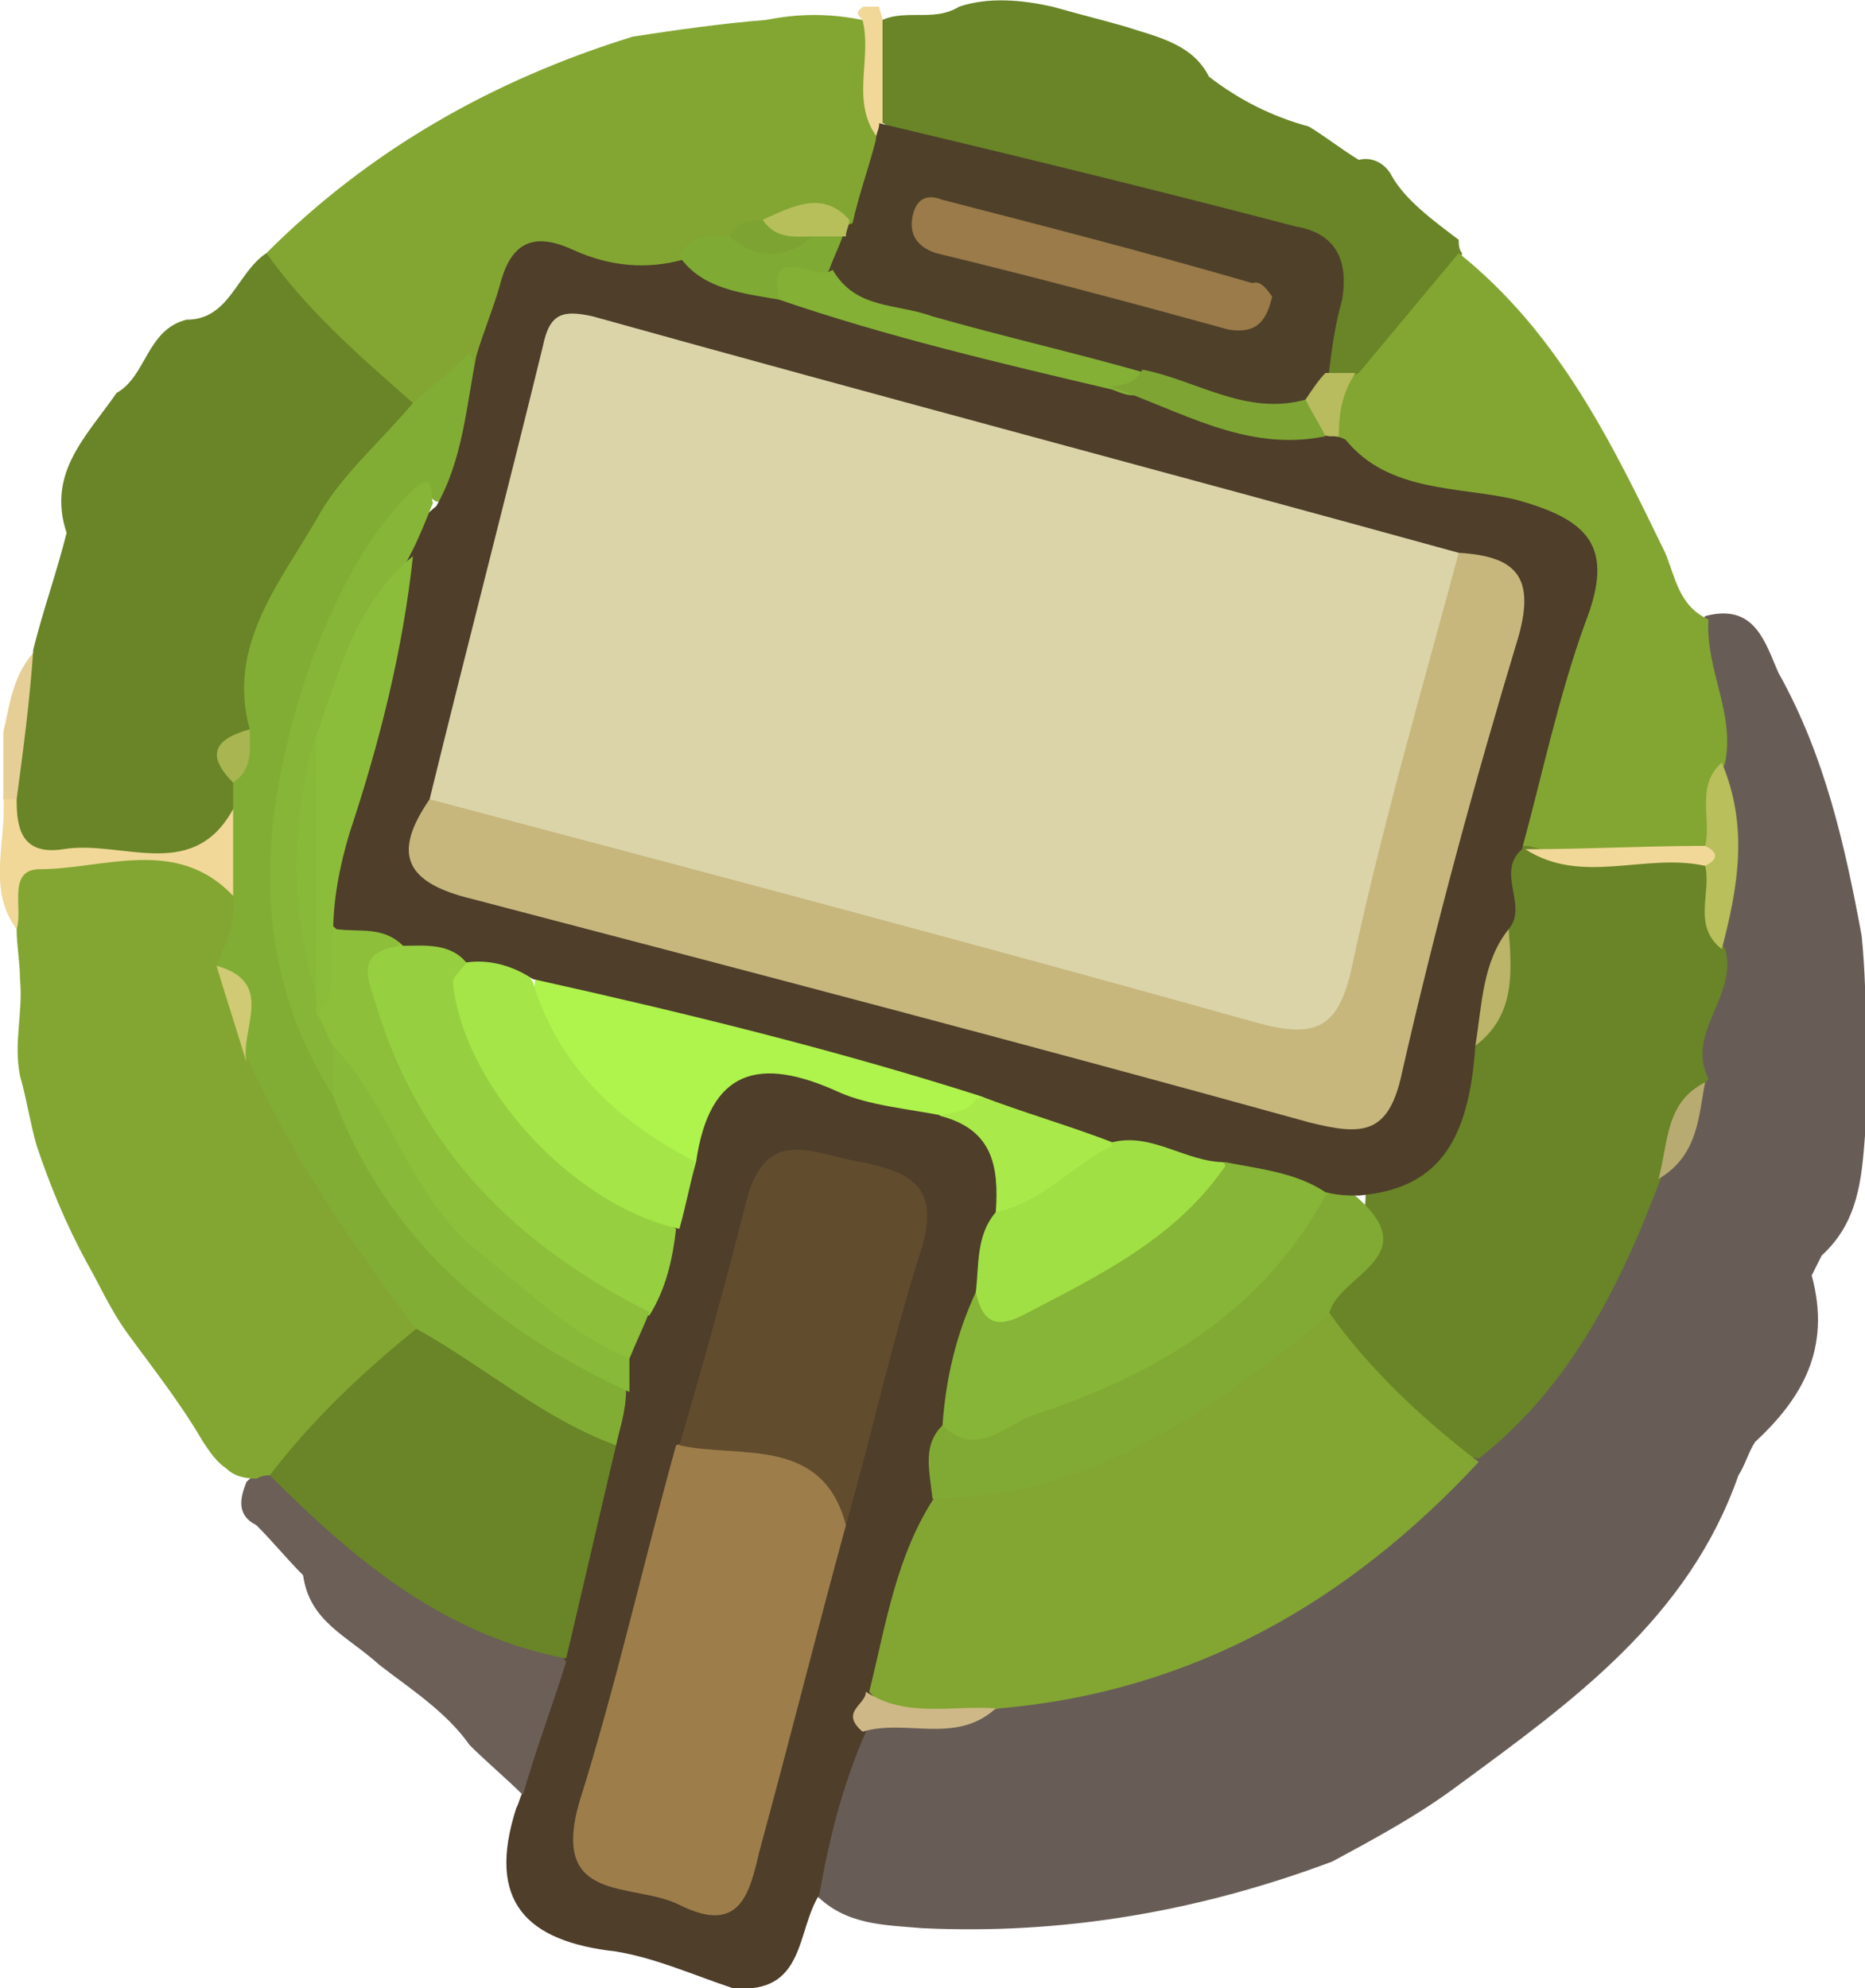 <?xml version="1.0" encoding="utf-8"?>
<!-- Generator: Adobe Illustrator 25.1.0, SVG Export Plug-In . SVG Version: 6.00 Build 0)  -->
<svg version="1.1" id="Calque_1" xmlns="http://www.w3.org/2000/svg" xmlns:xlink="http://www.w3.org/1999/xlink" x="0px" y="0px"
	 viewBox="0 0 56 59.7" style="enable-background:new 0 0 56 59.7;" xml:space="preserve">
<style type="text/css">
	.st0{fill:#726C69;}
	.st1{fill:#445560;}
	.st2{fill:#83A632;}
	.st3{fill:#BDB867;}
	.st4{fill:#698527;}
	.st5{fill:#D2C77D;}
	.st6{fill:#C8BD77;}
	.st7{fill:#E63323;}
	.st8{fill:#83A732;}
	.st9{fill:#6C8328;}
	.st10{fill:#CFBB8D;}
	.st11{fill:#C0BB6A;}
	.st12{fill:#B59A69;}
	.st13{fill:#E53323;}
	.st14{fill:#678097;}
	.st15{fill:#83AD36;}
	.st16{fill:#B2BA58;}
	.st17{fill:#F1D898;}
	.st18{fill:#84A937;}
	.st19{fill:#698427;}
	.st20{fill:#83AC35;}
	.st21{fill:#E13623;}
	.st22{fill:#85AD36;}
	.st23{fill:#DA3A22;}
	.st24{fill:#F1D998;}
	.st25{fill:#84AD35;}
	.st26{fill:#CEC377;}
	.st27{fill:#D34024;}
	.st28{fill:#D4CC79;}
	.st29{fill:#DE3722;}
	.st30{fill:#8CAC3D;}
	.st31{fill:#F3EDD5;}
	.st32{fill:#E2DABC;}
	.st33{fill:#4F3E21;}
	.st34{fill:#668097;}
	.st35{fill:#91C33C;}
	.st36{fill:#8CBD39;}
	.st37{fill:#88B538;}
	.st38{fill:#88B537;}
	.st39{fill:#84B135;}
	.st40{fill:#D5BA92;}
	.st41{fill:#E13926;}
	.st42{fill:#E8E2C9;}
	.st43{fill:#685D56;}
	.st44{fill:#4E3E2A;}
	.st45{fill:#6B5F57;}
	.st46{fill:#E6CE97;}
	.st47{fill:#B8BF5B;}
	.st48{fill:#CEB887;}
	.st49{fill:#B8AB71;}
	.st50{fill:#9D7E4B;}
	.st51{fill:#82AD35;}
	.st52{fill:#624C2E;}
	.st53{fill:#87B537;}
	.st54{fill:#96CF40;}
	.st55{fill:#81AA34;}
	.st56{fill:#AFF34D;}
	.st57{fill:#8DBF3A;}
	.st58{fill:#A5E547;}
	.st59{fill:#A1E045;}
	.st60{fill:#88B938;}
	.st61{fill:#A9E949;}
	.st62{fill:#CFCA73;}
	.st63{fill:#A8B551;}
	.st64{fill:#4F402A;}
	.st65{fill:#B8BB5E;}
	.st66{fill:#7FAA33;}
	.st67{fill:#B7BF5B;}
	.st68{fill:#7DA432;}
	.st69{fill:#BBB469;}
	.st70{fill:#86B537;}
	.st71{fill:#8CBD3A;}
	.st72{fill:#9A7B49;}
	.st73{fill:#84B036;}
	.st74{fill:#7EA433;}
	.st75{fill:#DBD4A9;}
	.st76{fill:#C7B77D;}
</style>
<g id="_x36_eDQUu.tif">
	<g>
		<path class="st43" d="M52.7,43.3c-0.2,0.3-0.3,0.7-0.5,1c-1.5,4.3-5,6.8-8.4,9.3c-1.2,0.9-2.5,1.6-3.8,2.3c-4,1.5-8.1,2.2-12.3,2
			c-1.2-0.1-2.3-0.1-3.2-1c-0.7-2.1,0.1-3.8,1.3-5.4c1.1-0.7,2.5-0.2,3.7-0.8c5.7-0.6,10.4-3.3,14.5-7.2c2.5-2.3,4-5.3,5.5-8.2
			c0.6-1,1.1-1.9,1.1-3.1c-0.2-1.4,0.7-2.7,0.7-4.2c0.5-1.7,0.5-3.5,0-5.2c0-1.4-0.9-2.9-0.1-4.3c1.5-0.4,1.8,0.8,2.2,1.7
			c1.4,2.5,2,5.2,2.5,7.9c0.2,2,0.1,4,0.1,6c-0.1,1.3-0.2,2.6-1.3,3.6c-0.1,0.2-0.2,0.4-0.3,0.6C55,40.5,54.1,42,52.7,43.3z"/>
		<path class="st44" d="M22,59.7c-1.2-0.4-2.3-0.9-3.5-1.1c-2.7-0.3-3.9-1.5-3-4.3c0.1-0.2,0.1-0.3,0.2-0.5
			c-0.4-1.5,0.5-2.8,0.7-4.2c0.5-2,1-4,1.5-6c0.1-0.6,0.4-1.1,0.4-1.7c0-0.3,0.1-0.7,0.2-1c0.1-0.6,0.4-1.1,0.6-1.6
			c0.4-0.8,0.6-1.7,0.8-2.6c0.2-0.7,0.4-1.4,0.5-2.1c1-3.1,1.5-3.4,4.6-2.5c1.2,0.3,2.3,0.7,3.5,1c1.6,0.5,2.2,1.6,2,3.2
			c-0.1,0.9-0.4,1.8-0.6,2.7c-0.4,1.3-0.7,2.6-1,3.9c-0.2,0.7-0.3,1.4-0.4,2.1c-0.7,1.8-1.1,3.8-1.8,5.6c-0.1,0.5-0.6,0.9-0.7,1.4
			c-0.7,1.6-1.1,3.2-1.4,4.9C23.9,58,24.2,59.9,22,59.7z"/>
		<path class="st45" d="M9.1,47.3c-0.5-0.5-0.9-1-1.4-1.5c-0.6-0.3-0.5-0.8-0.3-1.3c0.2-0.2,0.4-0.3,0.6-0.4c0.7,0,1.3,0.4,1.7,0.9
			c1.8,1.8,3.8,3.2,6.2,3.9c0.5,0.1,0.8,0.6,1.1,1c-0.4,1.3-0.9,2.6-1.3,4c-0.5-0.5-1.1-1-1.6-1.5c-0.7-1-1.8-1.7-2.7-2.4
			C10.4,49.1,9.3,48.7,9.1,47.3z"/>
		<path class="st2" d="M8.1,44.3c-0.1,0-0.2,0-0.4,0.1c-0.4,0-0.7-0.1-0.9-0.3c-0.3-0.2-0.5-0.5-0.7-0.8c-0.7-1.2-1.5-2.2-2.3-3.3
			c-0.5-0.7-0.8-1.4-1.2-2.1c-0.6-1.1-1.1-2.3-1.5-3.5c-0.2-0.7-0.3-1.4-0.5-2.1c-0.2-1,0.1-1.9,0-2.9c0-0.5-0.1-1-0.1-1.5
			c-0.7-1.9,0.2-2.7,2-2.6c1.6,0,3.4-0.5,4.6,1.1c0.5,0.7,0.4,1.5,0.3,2.3c-0.2,1.1,0.2,2,0.6,2.9c0.9,2.2,2.4,4,3.6,6
			c0.4,0.7,1.1,1.2,1.1,2.1C11.5,41.7,10,43.2,8.1,44.3z"/>
		<path class="st17" d="M7,26.9c-1.7-1.8-3.9-0.8-5.8-0.8c-1,0-0.5,1.2-0.7,1.8c-0.9-1.2-0.3-2.6-0.4-4c0.2-0.2,0.4-0.2,0.7,0
			c1.6,1.2,3.3,1.1,5.1,0.4c0.5-0.2,0.9-0.8,1.5-0.2C7.7,25.2,7.8,26.1,7,26.9z"/>
		<path class="st46" d="M0.5,24l-0.2,0c0,0-0.2,0-0.2,0c0-0.7,0-1.3,0-2c0.2-0.9,0.3-1.8,1-2.5C2,21.1,1.5,22.6,0.5,24z"/>
		<path class="st4" d="M0.5,24c0.2-1.5,0.4-3,0.5-4.5c0.3-1.2,0.7-2.3,1-3.5c-0.6-1.8,0.6-2.9,1.5-4.2c0.9-0.5,0.9-1.9,2.1-2.2
			C6.9,9.6,7.1,8.2,8,7.6c2,1.1,3.4,2.7,4.7,4.5c0,1.2-1,1.9-1.6,2.7c-1.8,2-2.8,4.4-3.2,7.1c-0.3,0.5-0.6,1-0.5,1.7
			c0,0.2-0.1,0.4-0.3,0.5c-1.2,2.5-3.4,1.1-5.2,1.4C0.6,25.7,0.5,24.8,0.5,24z"/>
		<path class="st4" d="M43.8,7.2c0,0.1,0,0.3,0.1,0.4c-0.2,2-1.7,2.9-3.2,3.8c-0.4,0-0.8-0.1-1-0.4c-0.4-3.5-0.4-3.3-3.9-4.4
			c-3.2-1-6.7-1.2-9.6-3.1c-0.4-1-0.5-1.9,0.1-2.8c0.8-0.5,1.7,0,2.5-0.5c0.9-0.3,1.9-0.2,2.8,0c0.7,0.2,1.5,0.4,2.2,0.6
			c0.9,0.3,2,0.5,2.5,1.5c0.9,0.7,1.9,1.2,3,1.5c0.5,0.3,1,0.7,1.5,1c0.4-0.1,0.8,0.1,1,0.5C42.2,6,43,6.6,43.8,7.2z"/>
		<path class="st2" d="M12.4,12.1C10.8,10.7,9.2,9.3,8,7.6c3.1-3.1,6.8-5.2,11-6.5c1.3-0.2,2.7-0.4,4-0.5c1-0.2,1.9-0.2,2.9,0
			c0.7,1.1-0.2,2.4,0.6,3.4c0.4,1.1,0.2,2-0.6,2.8c-0.9,0.2-1.8,0-2.7,0.4c-0.4,0.1-0.8,0.3-1.3,0.4c-0.5,0.2-1,0.4-1.5,0.6
			c-0.5,0.2-1,0.5-1.4,0.3c-2.6-1.2-3.7,0.5-4.5,2.5C13.8,11.4,13.5,12.4,12.4,12.1z"/>
		<path class="st17" d="M26.4,0.2c0,0.1,0.1,0.3,0.1,0.4c0,1,0,2.1,0,3.1c0.1,0.2,0,0.4-0.1,0.5c-0.9-1.1-0.2-2.4-0.5-3.6
			c-0.1-0.1-0.2-0.2-0.1-0.3c0.1-0.1,0.1-0.1,0.2-0.1C26.1,0.2,26.2,0.2,26.4,0.2z"/>
		<path class="st4" d="M51.8,28.5c0.4,1.4-1.2,2.5-0.5,3.9c-0.8,0.8-0.7,2.1-1.4,2.9c-1.2,3.2-2.7,6.3-5.5,8.5
			c-2.4-0.5-3.6-2.4-4.7-4.3c0.3-1.3,1.4-2.4,1.3-3.8c2-0.8,2.7-2.4,3.1-4.3c0.5-1,0.8-2.1,0.8-3.3c0.4-0.9-0.4-2.1,0.8-2.9
			c0.2-0.1,0.5-0.1,0.7,0c1.7,0.3,3.4-0.3,5,0.6C52.2,26.6,51.2,27.7,51.8,28.5z"/>
		<path class="st2" d="M39.9,39.4c1.2,1.7,2.8,3.2,4.5,4.5c-3.9,4.2-8.6,6.9-14.4,7.4c-1.4,0.3-2.7,0.9-3.9-0.5c0.5-2,0.8-4.1,2-5.9
			c0.7-0.7,1.6-0.7,2.5-0.9c2.6-0.6,5-1.8,7-3.5C38.2,39.9,38.8,39.1,39.9,39.4z"/>
		<path class="st2" d="M40.8,11.2c1-1.2,2-2.4,3-3.6c3,2.4,4.6,5.7,6.2,9c0.3,0.7,0.4,1.6,1.3,2c-0.1,1.5,0.8,2.8,0.5,4.3
			c-0.4,0.9,0.5,2.1-0.7,2.7c-1.7,0-3.5,0.3-5.2-0.2l-0.2,0c-0.7-2.2,0.7-4.1,1.1-6.2c0.6-3,0.6-3.1-2.3-4c-1.6-0.5-3.6-0.3-4.5-2.2
			C39.7,12.3,39.9,11.6,40.8,11.2z"/>
		<path class="st47" d="M51.2,25.4c0.2-0.8-0.3-1.8,0.5-2.5c0.8,1.9,0.5,3.7,0,5.6c-0.9-0.7-0.3-1.7-0.5-2.5
			C51.5,25.8,51.4,25.6,51.2,25.4z"/>
		<path class="st48" d="M26,50.8c1.2,0.8,2.6,0.4,3.9,0.5c-1.2,1.1-2.7,0.3-4,0.7C25.2,51.4,26,51.2,26,50.8z"/>
		<path class="st49" d="M49.8,35.4c0.3-1.1,0.2-2.3,1.4-2.9C51,33.5,51,34.7,49.8,35.4z"/>
		<path class="st50" d="M25.4,45.8c-0.9,3.3-1.7,6.5-2.6,9.8c-0.3,1.3-0.6,2.5-2.4,1.6c-1.4-0.7-3.9,0-3-3.1
			c1.1-3.5,1.9-7.1,2.9-10.7C23.3,42.4,25.5,43.5,25.4,45.8z"/>
		<path class="st4" d="M8.1,44.3c1.3-1.7,2.8-3.1,4.4-4.4c2.5,0.3,4.3,1.9,6,3.5c-0.5,2.1-1,4.3-1.5,6.4
			C13.3,49.1,10.6,46.8,8.1,44.3z"/>
		<path class="st51" d="M18.5,43.4c-2.2-0.8-4-2.4-6-3.5c-1.9-2.5-3.7-5.1-5-8C7,31,7.5,29.8,6.5,29c0.3-0.7,0.6-1.3,0.5-2.1
			c0-1,0-1.9,0-2.9c0-0.2,0-0.4,0-0.5c0-0.6,0.1-1.1,0.5-1.6c-0.7-2.5,0.9-4.4,2-6.3c0.7-1.3,1.9-2.3,2.9-3.5c0.6-0.5,1.2-1,1.7-1.5
			c0.7,1.6,0.3,3.1-0.8,4.4c-0.3,0.3-0.5-0.5-0.7-0.1c-3.7,5.5-5.4,11.2-2.4,17.6c1.4,3.2,3.6,5.6,6.6,7.4c0.8,0.5,1.4,1.2,2,1.8
			C18.8,42.4,18.6,42.9,18.5,43.4z"/>
		<path class="st52" d="M25.4,45.8c-0.7-2.7-3.2-2-5-2.4c0.7-2.4,1.4-4.9,2-7.3c0.6-2.4,2.1-1.4,3.5-1.2c1.4,0.3,2.3,0.7,1.8,2.5
			C26.8,40.2,26.2,43,25.4,45.8z"/>
		<path class="st53" d="M28.3,42.8c0.1-1.4,0.4-2.7,1-4c2.4,0.1,3.9-1.4,5.6-2.6c0.7-0.5,1.2-1.3,2.2-1.6c1.1,0,2.3,0,3,1.2
			c-0.2,1.9-1.6,3-2.9,4.1c-2,1.6-4.3,2.8-6.8,3.5C29.6,43.6,28.6,44.3,28.3,42.8z"/>
		<path class="st54" d="M20.3,36.9c-0.1,0.9-0.3,1.8-0.8,2.6c-3.4-0.2-5-2.8-6.9-5c-1-1.2-1.4-2.8-1.9-4.3c-0.4-1.1-0.1-2,1.2-2.2
			c0.8-0.1,1.5-0.1,2.1,0.6C14.7,32.4,17.1,34.9,20.3,36.9z"/>
		<path class="st55" d="M28.3,42.8c1,1,1.9,0,2.7-0.3c3.7-1.2,6.9-3.1,8.8-6.6c0.3-0.3,0.7-0.2,1,0.1c2,1.8-0.7,2.3-0.9,3.5
			c-3.5,2.8-7.1,5.5-11.9,5.5C27.9,44.1,27.7,43.4,28.3,42.8z"/>
		<path class="st56" d="M28.3,33.5c-1-0.2-2.2-0.3-3.1-0.7c-2.4-1.1-3.9-0.7-4.3,2.1c-2.7,0-5.4-3.2-4.8-5.6
			c4.4-0.1,8.4,1.7,12.6,2.8c0.4,0.1,0.7,0.5,0.8,0.9C29.4,33.8,28.8,33.7,28.3,33.5z"/>
		<path class="st57" d="M12,28.4c-1.3,0.2-1,0.9-0.7,1.8c1.3,4.3,4.2,7.2,8.2,9.2c-0.2,0.5-0.4,0.9-0.6,1.4
			c-3.5-0.5-5.3-3.3-7.3-5.7c-0.8-1-1.1-2.4-1.9-3.4c-0.3-0.4-0.5-0.9-0.5-1.4c0.1-0.9,0-1.9,0.8-2.6C10.9,27.5,11.7,27.2,12,28.4z"
			/>
		<path class="st58" d="M16,29.5c0.8,2.6,2.6,4.2,4.9,5.4c-0.2,0.7-0.3,1.3-0.5,2c-3.2-0.7-6.5-4.3-6.8-7.4c0-0.2,0.3-0.4,0.4-0.6
			C14.9,28.4,15.5,28.5,16,29.5z"/>
		<path class="st59" d="M36.8,35c-1.5,2.2-3.8,3.3-6.1,4.5c-0.8,0.4-1.2,0.2-1.4-0.7c0.1-0.8,0-1.7,0.6-2.4c1-1.2,2.2-2.1,3.7-2.5
			C34.8,33.8,36,33.9,36.8,35z"/>
		<path class="st60" d="M10,31.4c1.8,1.9,2.3,4.6,4.5,6.3c1.4,1.1,2.7,2.4,4.4,3.1c0,0.3,0,0.7,0,1c-4.1-1.9-7.3-4.6-8.9-8.9
			C9.7,32.4,9.6,31.9,10,31.4z"/>
		<path class="st61" d="M33.4,34.4c-1.2,0.6-2.1,1.7-3.5,2c0.1-1.4-0.1-2.5-1.7-2.9c0.4-0.1,0.9-0.1,1.1-0.5
			C31.1,32.5,32.5,32.8,33.4,34.4z"/>
		<path class="st62" d="M6.5,29c1.8,0.5,0.7,1.9,0.9,2.9C7.1,30.9,6.8,30,6.5,29z"/>
		<path class="st63" d="M7.5,21.9c0,0.6,0.1,1.2-0.5,1.6C6.2,22.7,6.4,22.2,7.5,21.9z"/>
		<path class="st64" d="M26.3,4.2c0-0.2,0.1-0.3,0.1-0.5c4.2,1,8.3,2,12.5,3.1C40.1,7,40.5,7.8,40.3,9c-0.2,0.7-0.3,1.4-0.4,2.2
			c0.1,0.6-0.2,1-0.7,1.3c-1.8,0.7-3.3-0.3-5-0.7c-2.2-0.7-4.4-1.3-6.6-1.7c-1-0.2-2.1-0.3-2.7-1.4c-0.2-0.5-0.2-1,0.1-1.5
			c0.1-0.2,0.3-0.4,0.6-0.5C25.8,5.8,26.1,5,26.3,4.2z"/>
		<path class="st65" d="M39.2,12c0.2-0.3,0.4-0.6,0.6-0.8c0.3,0,0.6,0,0.9,0c-0.4,0.6-0.5,1.2-0.5,1.9c-0.2,0.1-0.4,0.1-0.6,0.1
			C39.3,12.9,39,12.5,39.2,12z"/>
		<path class="st44" d="M39.9,13.1c0.2,0,0.3,0,0.5,0.1c1.3,1.6,3.4,1.4,5.1,1.8c2.2,0.6,3,1.4,2.1,3.7c-0.8,2.2-1.3,4.6-1.9,6.8
			c-0.8,0.7,0.2,1.7-0.4,2.4c-0.4,1.1-0.3,2.5-1,3.5c-0.2,3-1.2,4.3-3.5,4.5c-0.3,0-0.6,0-1-0.1c-0.9-0.6-2-0.7-3-0.9
			c-1.2,0-2.2-0.9-3.4-0.6c-1.3-0.5-2.7-0.9-4-1.4c-4.4-1.4-8.9-2.5-13.4-3.5c-0.6-0.4-1.3-0.6-2-0.5c-0.5-0.6-1.3-0.5-1.9-0.5
			c-0.6-0.6-1.3-0.4-2-0.5c-0.8-0.7-0.7-1.7-0.3-2.5c1-2.8,1.3-5.8,2.2-8.6c0.2-0.7,0.6-1.2,1.1-1.6c0.8-1.4,0.9-3,1.2-4.5
			c0.2-0.7,0.5-1.4,0.7-2.1c0.3-1.2,0.9-1.7,2.2-1.1c1.1,0.5,2.2,0.6,3.3,0.3c1.2,0,2.3,0.7,3.5,0.8c2.9,1.5,6.3,1.6,9.4,2.7
			C35.4,12,37.6,12.6,39.9,13.1z"/>
		<path class="st66" d="M23.4,9c-1.1-0.2-2.3-0.3-3-1.3c0.3-0.7,1-0.6,1.5-0.6c0.9,0.1,1.7-0.1,2.5-0.3c0.3,0,0.7,0,0.9,0.3
			c-0.1,0.3-0.3,0.7-0.4,1C24.6,8.7,23.8,8.5,23.4,9z"/>
		<path class="st67" d="M25.4,7.1c-0.3,0-0.6,0-1,0c-0.6,0.2-1.4,0.6-1.5-0.5c0.9-0.4,1.8-0.9,2.6,0C25.5,6.8,25.4,6.9,25.4,7.1z"/>
		<path class="st68" d="M22.9,6.6c0.4,0.6,1,0.5,1.5,0.5c-0.8,0.7-1.7,0.7-2.5,0C22.1,6.7,22.5,6.6,22.9,6.6z"/>
		<path class="st17" d="M51.2,25.4c0.4,0.2,0.4,0.4,0,0.6c-1.8-0.4-3.7,0.6-5.4-0.5C47.7,25.5,49.4,25.4,51.2,25.4z"/>
		<path class="st69" d="M44.3,31.4c0.2-1.2,0.2-2.5,1-3.5C45.4,29.2,45.5,30.5,44.3,31.4z"/>
		<path class="st70" d="M13,15.1c-0.2,0.5-0.4,1-0.6,1.4c-1,1.9-1.8,3.9-2.5,6c-0.5,2.4-0.5,4.8-0.3,7.2c0.1,0.3,0.1,0.5-0.1,0.7
			c0.2,0.3,0.3,0.7,0.5,1c0,0.5,0,1,0,1.5C7.4,28.8,7.8,24.4,9.3,20c0.7-1.9,1.6-3.8,3.1-5.3C13.1,14.1,12.9,14.9,13,15.1z"/>
		<path class="st71" d="M9.5,30.5c0-0.2,0-0.3,0-0.5c-0.4-2.6-0.4-5.3,0-7.9c0.7-2,1.2-4,2.9-5.4c-0.3,2.8-1,5.6-1.9,8.3
			c-0.3,1-0.5,2-0.5,3.1C9.8,28.7,10.3,29.7,9.5,30.5z"/>
		<path class="st72" d="M38.2,8.9c-0.2,0.9-0.6,1.1-1.3,1c-2.9-0.8-5.9-1.6-8.8-2.3c-0.6-0.2-0.8-0.6-0.7-1.1
			c0.1-0.5,0.4-0.7,0.9-0.5c3.1,0.8,6.2,1.6,9.3,2.5C37.9,8.4,38.1,8.8,38.2,8.9z"/>
		<path class="st73" d="M23.4,9C23,7.2,24.5,8.5,25,8.1c0.7,1.2,1.9,1,3,1.4c2.1,0.6,4.3,1.1,6.4,1.7c0,0.9-0.5,0.7-1,0.5
			C30,10.9,26.6,10.1,23.4,9z"/>
		<path class="st74" d="M33.3,11.6c0.4,0,0.8-0.1,1-0.5c1.6,0.3,3.1,1.4,4.9,0.9c0.2,0.4,0.4,0.7,0.6,1.1
			C37.4,13.6,35.4,12.3,33.3,11.6z"/>
		<path class="st75" d="M12.9,24c1.1-4.5,2.3-9.1,3.4-13.6c0.2-1,0.6-1.1,1.5-0.9c8.6,2.4,17.3,4.7,26,7.1c0.6,0.7,0.4,1.5,0.2,2.4
			c-0.9,3.4-1.9,6.8-2.8,10.3c-0.4,1.8-1.4,2.6-3.2,2.2c-8-2.1-16-4.2-24-6.5C13.6,24.7,13.1,24.4,12.9,24z"/>
		<path class="st76" d="M12.9,24c8.3,2.2,16.6,4.4,24.8,6.7c1.8,0.5,2.5,0.2,2.9-1.7c0.9-4.2,2.1-8.3,3.2-12.4
			c1.7,0.1,2.3,0.7,1.8,2.5c-1.3,4.3-2.5,8.7-3.5,13.1c-0.4,1.9-1.2,1.9-2.8,1.5c-8.3-2.3-16.7-4.5-25.1-6.7
			C12.1,26.5,11.8,25.6,12.9,24z"/>
		<path class="st60" d="M9.5,22c0,2.6,0,5.3,0,7.9C8.7,27.3,8.7,24.7,9.5,22z"/>
	</g>
</g>
</svg>
